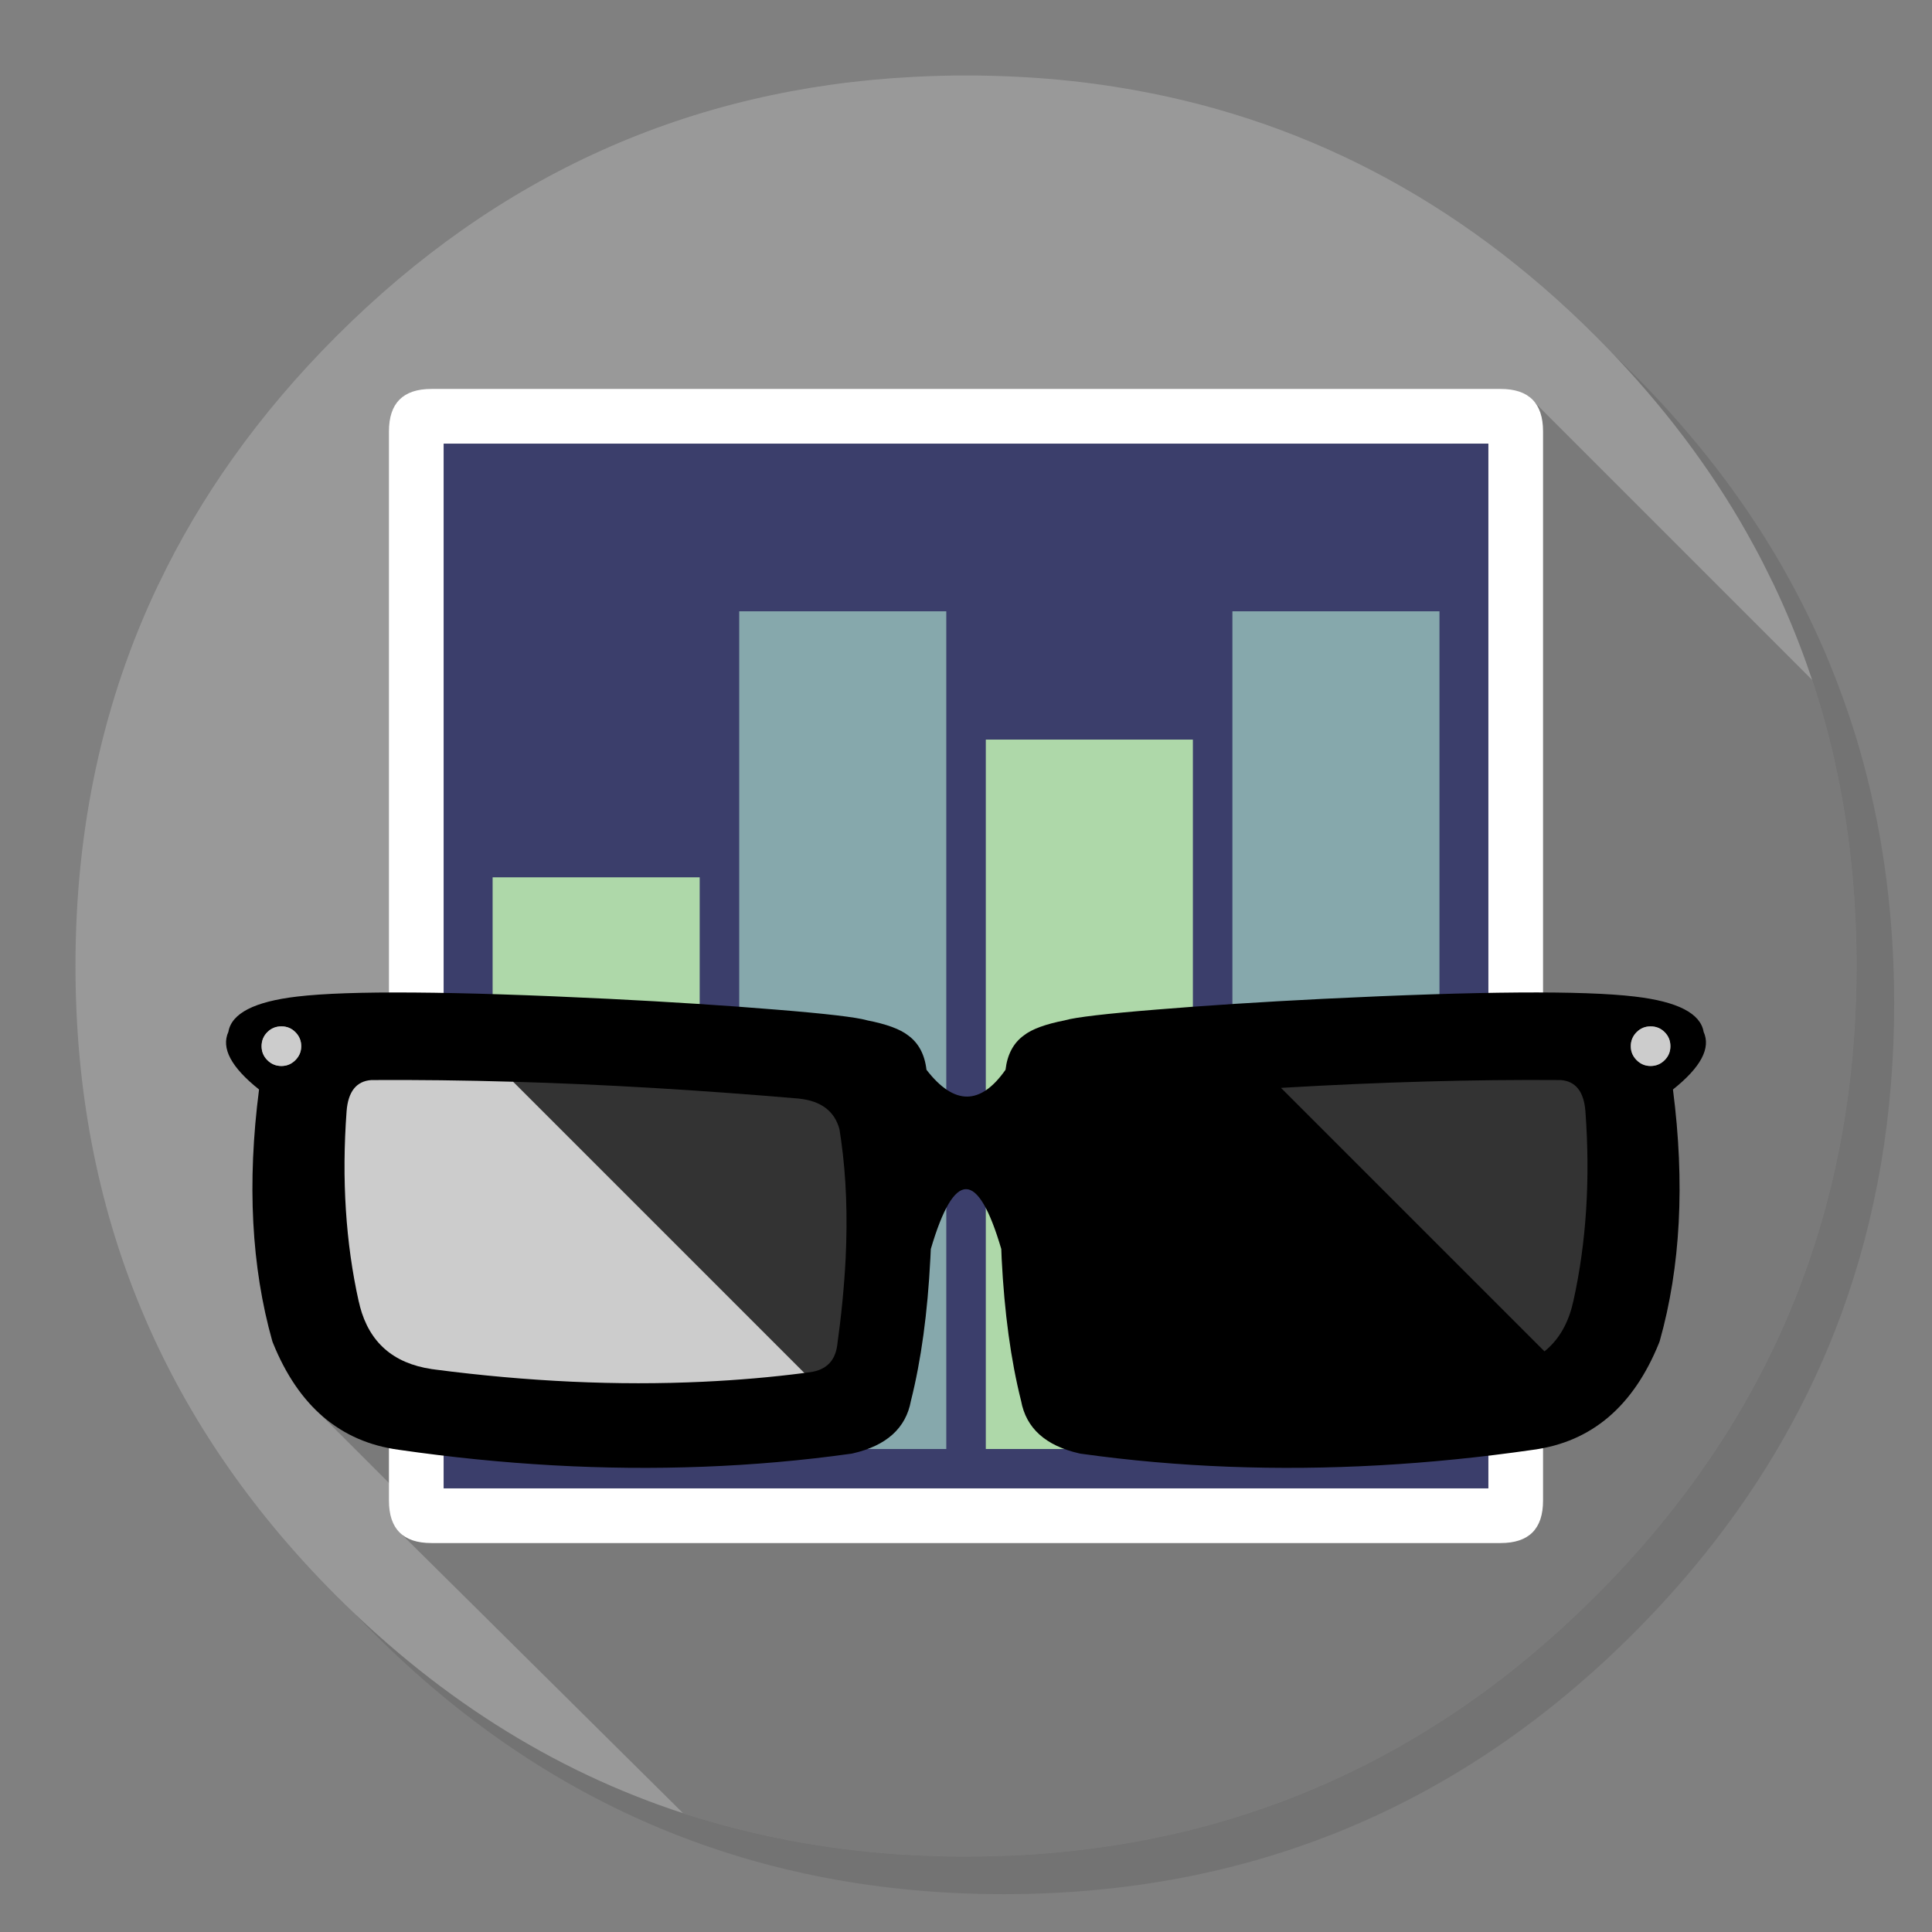 <svg xmlns="http://www.w3.org/2000/svg" xmlns:xlink="http://www.w3.org/1999/xlink" id="Apps-GeekBench" width="1024" height="1024" x="0" y="0" style="background-color:#fff" baseProfile="basic" enable-background="new 0 0 1024 1024" image-rendering="optimizeSpeed" version="1.1" viewBox="0 0 1024 1024"><rect x="0" y="0" width="1024" height="1024" fill="#808080" stroke="none"/><g id="shadow"><g id="shape"><path id="path" fill="#000" fill-opacity=".098" d="M969.6,351.25 Q961,330.4 950.2,310.4 C946.15,302.85 941.85,295.35 937.3,288 917.75,256.3 893.9,226.35 865.75,198.2 773.6,106.05 662.3,59.95 531.95,59.95 401.6,59.95 290.35,106.05 198.2,198.2 106.05,290.35 59.95,401.6 59.95,531.95 59.95,662.3 106.05,773.6 198.2,865.75 290.35,957.9 401.6,1003.95 531.95,1003.95 662.3,1003.95 773.6,957.9 865.75,865.75 916.5,814.95 953.3,758.35 976.1,696 994.65,645.15 1003.95,590.5 1003.95,531.95 1003.95,487.05 998.5,444.4 987.55,404 986.3,399.45 985,394.9 983.65,390.4 979.55,377.1 974.85,364.05 969.6,351.25z"/></g></g><g id="bg"><g id="shape2"><path id="path1" fill="#999" fill-opacity="1" d="M929.8,289.6 C927.45,285.25 924.85,280.6 922.15,276 901.85,241.5 876.35,208.8 845.8,178.25 773.2,105.65 688.65,61.6 592.15,46.2 575.9,43.6 559.35,41.8 542.1,40.85 532.4,40.3 522.25,40 512,40 502.65,40 493.4,40.25 484.1,40.75 365.75,46.85 263.8,92.7 178.25,178.25 157.75,198.75 139.5,220.2 123.55,242.65 108.2,264.2 95,286.65 83.95,309.85 L83.925,309.825 Q40,401.823 40,512 C40,642.35 86.1,753.65 178.25,845.8 234.95,902.45 298.8,941.7 369.35,963.35 406.1,974.6 444.15,981.2 484.1,983.3 484.25,983.3 484.35,983.3 484.5,983.3 493,983.75 501.1,984 509,984 510.2,984 511.1,984 512,984 522.3,984 532.5,983.7 542.1,983.2 544.6,983.05 546.85,982.9 549.05,982.75 569.25,981.3 588.95,978.7 607.75,975.05 615.7,973.5 623.55,971.75 631.15,969.9 711.95,949.6 783.3,908.3 845.8,845.8 894.4,797.2 930.2,743.3 953.15,684 971.6,636.35 981.8,585.2 983.7,530.5 983.9,524.45 984,518.25 984,512 984,511.35 984,510.65 984,510 984,509.65 984,509.35 984,509 983.8,468.35 979.05,429.5 969.7,392 968.6,387.65 967.35,383 966.05,378.4 965.05,375 964.05,371.55 962.9,367.9 961.3,362.75 959.5,357.4 957.6,352.05 952.55,337.8 946.75,323.8 940.15,309.9 938.3,306.1 936.4,302.25 934.45,298.4 933,295.55 931.5,292.7 929.8,289.6z"/></g></g><g id="bg1"><g id="shape4"><path id="path2" fill="#000" fill-opacity=".2" d="M962.9,367.9 C962.15,365.5 961.35,363.05 960.45,360.35 L810,209.9 346,502.8 170.725,557.825 164.15,744 206.35,786.2 210.65,811 362,961 C364.45,961.8 366.9,962.6 369.35,963.35 406.1,974.6 444.15,981.2 484.1,983.3 484.25,983.3 484.35,983.3 484.5,983.3 493,983.75 501.1,984 509,984 Q510.5,984 512,984 C522.3,984 532.5,983.7 542.1,983.2 544.6,983.05 546.85,982.9 549.05,982.75 569.25,981.3 588.95,978.7 607.75,975.05 615.7,973.5 623.55,971.75 631.15,969.9 711.95,949.6 783.3,908.3 845.8,845.8 894.4,797.2 930.2,743.3 953.15,684 971.6,636.35 981.8,585.2 983.7,530.5 983.9,524.45 984,518.25 984,512 984,511.35 984,510.65 984,510 984,509.65 984,509.35 984,509 983.8,468.35 979.05,429.5 969.7,392 968.6,387.65 967.35,383 966.05,378.4 965.05,375 964.05,371.55 962.9,367.9z"/></g></g><g id="Calque.__202"><g id="shape6"><path id="path3" fill="#FFF" fill-opacity="1" d="M817.85,228.65 Q817.85,206.15 795.35,206.15 L228.65,206.15 C213.65,206.15 206.15,213.65 206.15,228.65 L206.15,795.35 C206.15,810.35 213.65,817.85 228.65,817.85 L795.35,817.85 C810.35,817.85 817.85,810.35 817.85,795.35 L817.85,228.65z M788.85,788.85 L235.15,788.85 235.15,235.15 788.85,235.15 788.85,788.85z"/><path id="path4" fill="#3B3E6B" fill-opacity="1" d="M788.85,788.85 L788.85,235.15 235.15,235.15 235.15,788.85 788.85,788.85z"/></g></g><g id="Calque.__203"><g id="shape11"><path id="path7" fill="#86A8AC" fill-opacity="1" d="M762.95,324 L653.2,324 653.2,768 762.95,768 762.95,324z M501.55,324 L391.8,324 391.8,768 501.55,768 501.55,324z"/><path id="path10" fill="#AED8A9" fill-opacity="1" d="M261.1,465 L261.1,768 370.85,768 370.85,465 261.1,465z M632.25,392 L522.5,392 522.5,768 632.25,768 632.25,392z"/></g></g><g id="Calque.__204"><g id="shape18"><path id="path13" fill="#000" fill-opacity="1" d="M902.95,546.9 C901.3,537.1 889.15,530.85 866.5,528.2 Q825.35,523.3 701.35,529.4 C668.45,531.05 638.95,532.95 612.9,535.1 586.25,537.25 570.1,539.15 564.55,540.75 564.5,540.75 564.45,540.75 564.4,540.8 554.15,542.8 546.9,545.45 542.65,548.8 537.15,552.8 533.9,558.85 532.95,567 519.65,585.95 505.7,585.95 491.05,567 490.1,558.85 486.85,552.8 481.35,548.8 477.1,545.45 469.85,542.8 459.6,540.8 459.55,540.75 459.5,540.75 459.45,540.75 453.9,539.15 437.75,537.25 411.1,535.1 385.05,532.95 355.55,531.05 322.65,529.4 240,525.35 184.95,524.95 157.5,528.2 134.85,530.85 122.7,537.1 121.05,546.9 117.1,555.55 122.55,565.7 137.3,577.45 130.9,627.1 133.25,671.5 144.3,710.75 144.3,710.8 144.35,710.9 144.4,711 144.45,711.25 144.55,711.55 144.7,711.8 L144.7,711.85 C158.25,745.35 180.4,764.2 211.25,768.4 266.6,776.4 320.4,779.4 372.7,777.4 399.2,776.4 425.3,774.1 451.05,770.5 L451.15,770.5 C451.35,770.45 451.6,770.4 451.85,770.35 L451.9,770.35 C469.85,766.25 480.15,756.95 482.8,742.5 488.25,720.85 491.65,695.75 493.1,667.15 493.2,665.45 493.3,663.75 493.35,662 505.8,619.7 518.25,619.7 530.7,662 530.75,663.85 530.8,665.5 530.9,667.15 532.35,695.75 535.75,720.85 541.2,742.5 543.85,756.95 554.15,766.25 572.1,770.35 L572.15,770.35 C572.4,770.4 572.65,770.45 572.85,770.5 L572.95,770.5 C598.7,774.1 624.8,776.4 651.3,777.4 703.6,779.4 757.4,776.4 812.75,768.4 843.6,764.2 865.75,745.35 879.3,711.85 L879.3,711.8 C879.45,711.55 879.55,711.25 879.6,711 879.65,710.9 879.7,710.8 879.7,710.75 890.75,671.5 893.1,627.1 886.7,577.45 901.45,565.7 906.9,555.55 902.95,546.9z M867.45,547.05 C869.5,545 871.95,544 874.85,544 877.75,544 880.25,545 882.3,547.05 884.35,549.1 885.35,551.6 885.35,554.5 885.35,557.4 884.35,559.85 882.3,561.9 880.25,563.95 877.75,565 874.85,565 871.95,565 869.5,563.95 867.45,561.9 865.4,559.85 864.35,557.4 864.35,554.5 864.35,551.6 865.4,549.1 867.45,547.05z M159.65,554.5 C159.65,557.4 158.6,559.85 156.55,561.9 154.5,563.95 152.05,565 149.15,565 146.25,565 143.75,563.95 141.7,561.9 139.65,559.85 138.65,557.4 138.65,554.5 138.65,551.6 139.65,549.1 141.7,547.05 143.75,545 146.25,544 149.15,544 152.05,544 154.5,545 156.55,547.05 158.6,549.1 159.65,551.6 159.65,554.5z"/><path id="path14" fill="#FFF" fill-opacity=".2" d="M840.3,589 C839.5,578.55 835.1,573 827.15,572.45 780.9,572.1 731.55,573.5 678.95,576.6 L818.6,716.25 C825.6,710.65 830.55,702.65 833.25,692.35 L833.2,692.45 833.75,690.2 C833.8,690.1 833.8,690 833.85,689.9 840.8,658.7 842.95,625.05 840.3,589z M423.55,582.3 C423.4,582.25 423.3,582.25 423.2,582.25 369.95,577.7 319.55,574.7 272,573.35 L426.35,727.7 C427.45,727.5 428.4,727.4 429.35,727.3 437.7,726.15 442.5,721.5 443.7,713.35 445.95,697.2 447.45,681.8 448.2,667.15 449.3,644.45 448.5,623.65 445.85,604.7 445.55,602.65 445.25,600.6 444.95,598.6 442.4,589 435.25,583.55 423.6,582.3 L423.55,582.3z"/><path id="path18" fill="#CCC" fill-opacity="1" d="M867.45,547.05 C865.4,549.1 864.35,551.6 864.35,554.5 864.35,557.4 865.4,559.85 867.45,561.9 869.5,563.95 871.95,565 874.85,565 877.75,565 880.25,563.95 882.3,561.9 884.35,559.85 885.35,557.4 885.35,554.5 885.35,551.6 884.35,549.1 882.3,547.05 880.25,545 877.75,544 874.85,544 871.95,544 869.5,545 867.45,547.05z M196.85,572.45 C221.05,572.3 246.1,572.6 272,573.35 L426.35,727.7 C408.9,729.95 390.95,731.5 372.7,732.35 327.3,734.5 279.85,732.3 230.3,725.85 230.1,725.8 229.9,725.8 229.75,725.75 229.7,725.75 229.65,725.75 229.6,725.75 L228.5,725.6 228.6,725.6 C208.4,722.55 195.8,711.5 190.75,692.35 L190.8,692.45 190.25,690.2 C190.2,690.1 190.2,690 190.15,689.9 183.2,658.7 181.05,625.05 183.7,589 184.5,578.55 188.9,573 196.85,572.45z"/><path id="path26" fill="#CCC" fill-opacity="1" d="M159.65,554.5 C159.65,551.6 158.6,549.1 156.55,547.05 154.5,545 152.05,544 149.15,544 146.25,544 143.75,545 141.7,547.05 139.65,549.1 138.65,551.6 138.65,554.5 138.65,557.4 139.65,559.85 141.7,561.9 143.75,563.95 146.25,565 149.15,565 152.05,565 154.5,563.95 156.55,561.9 158.6,559.85 159.65,557.4 159.65,554.5z"/></g></g></svg>